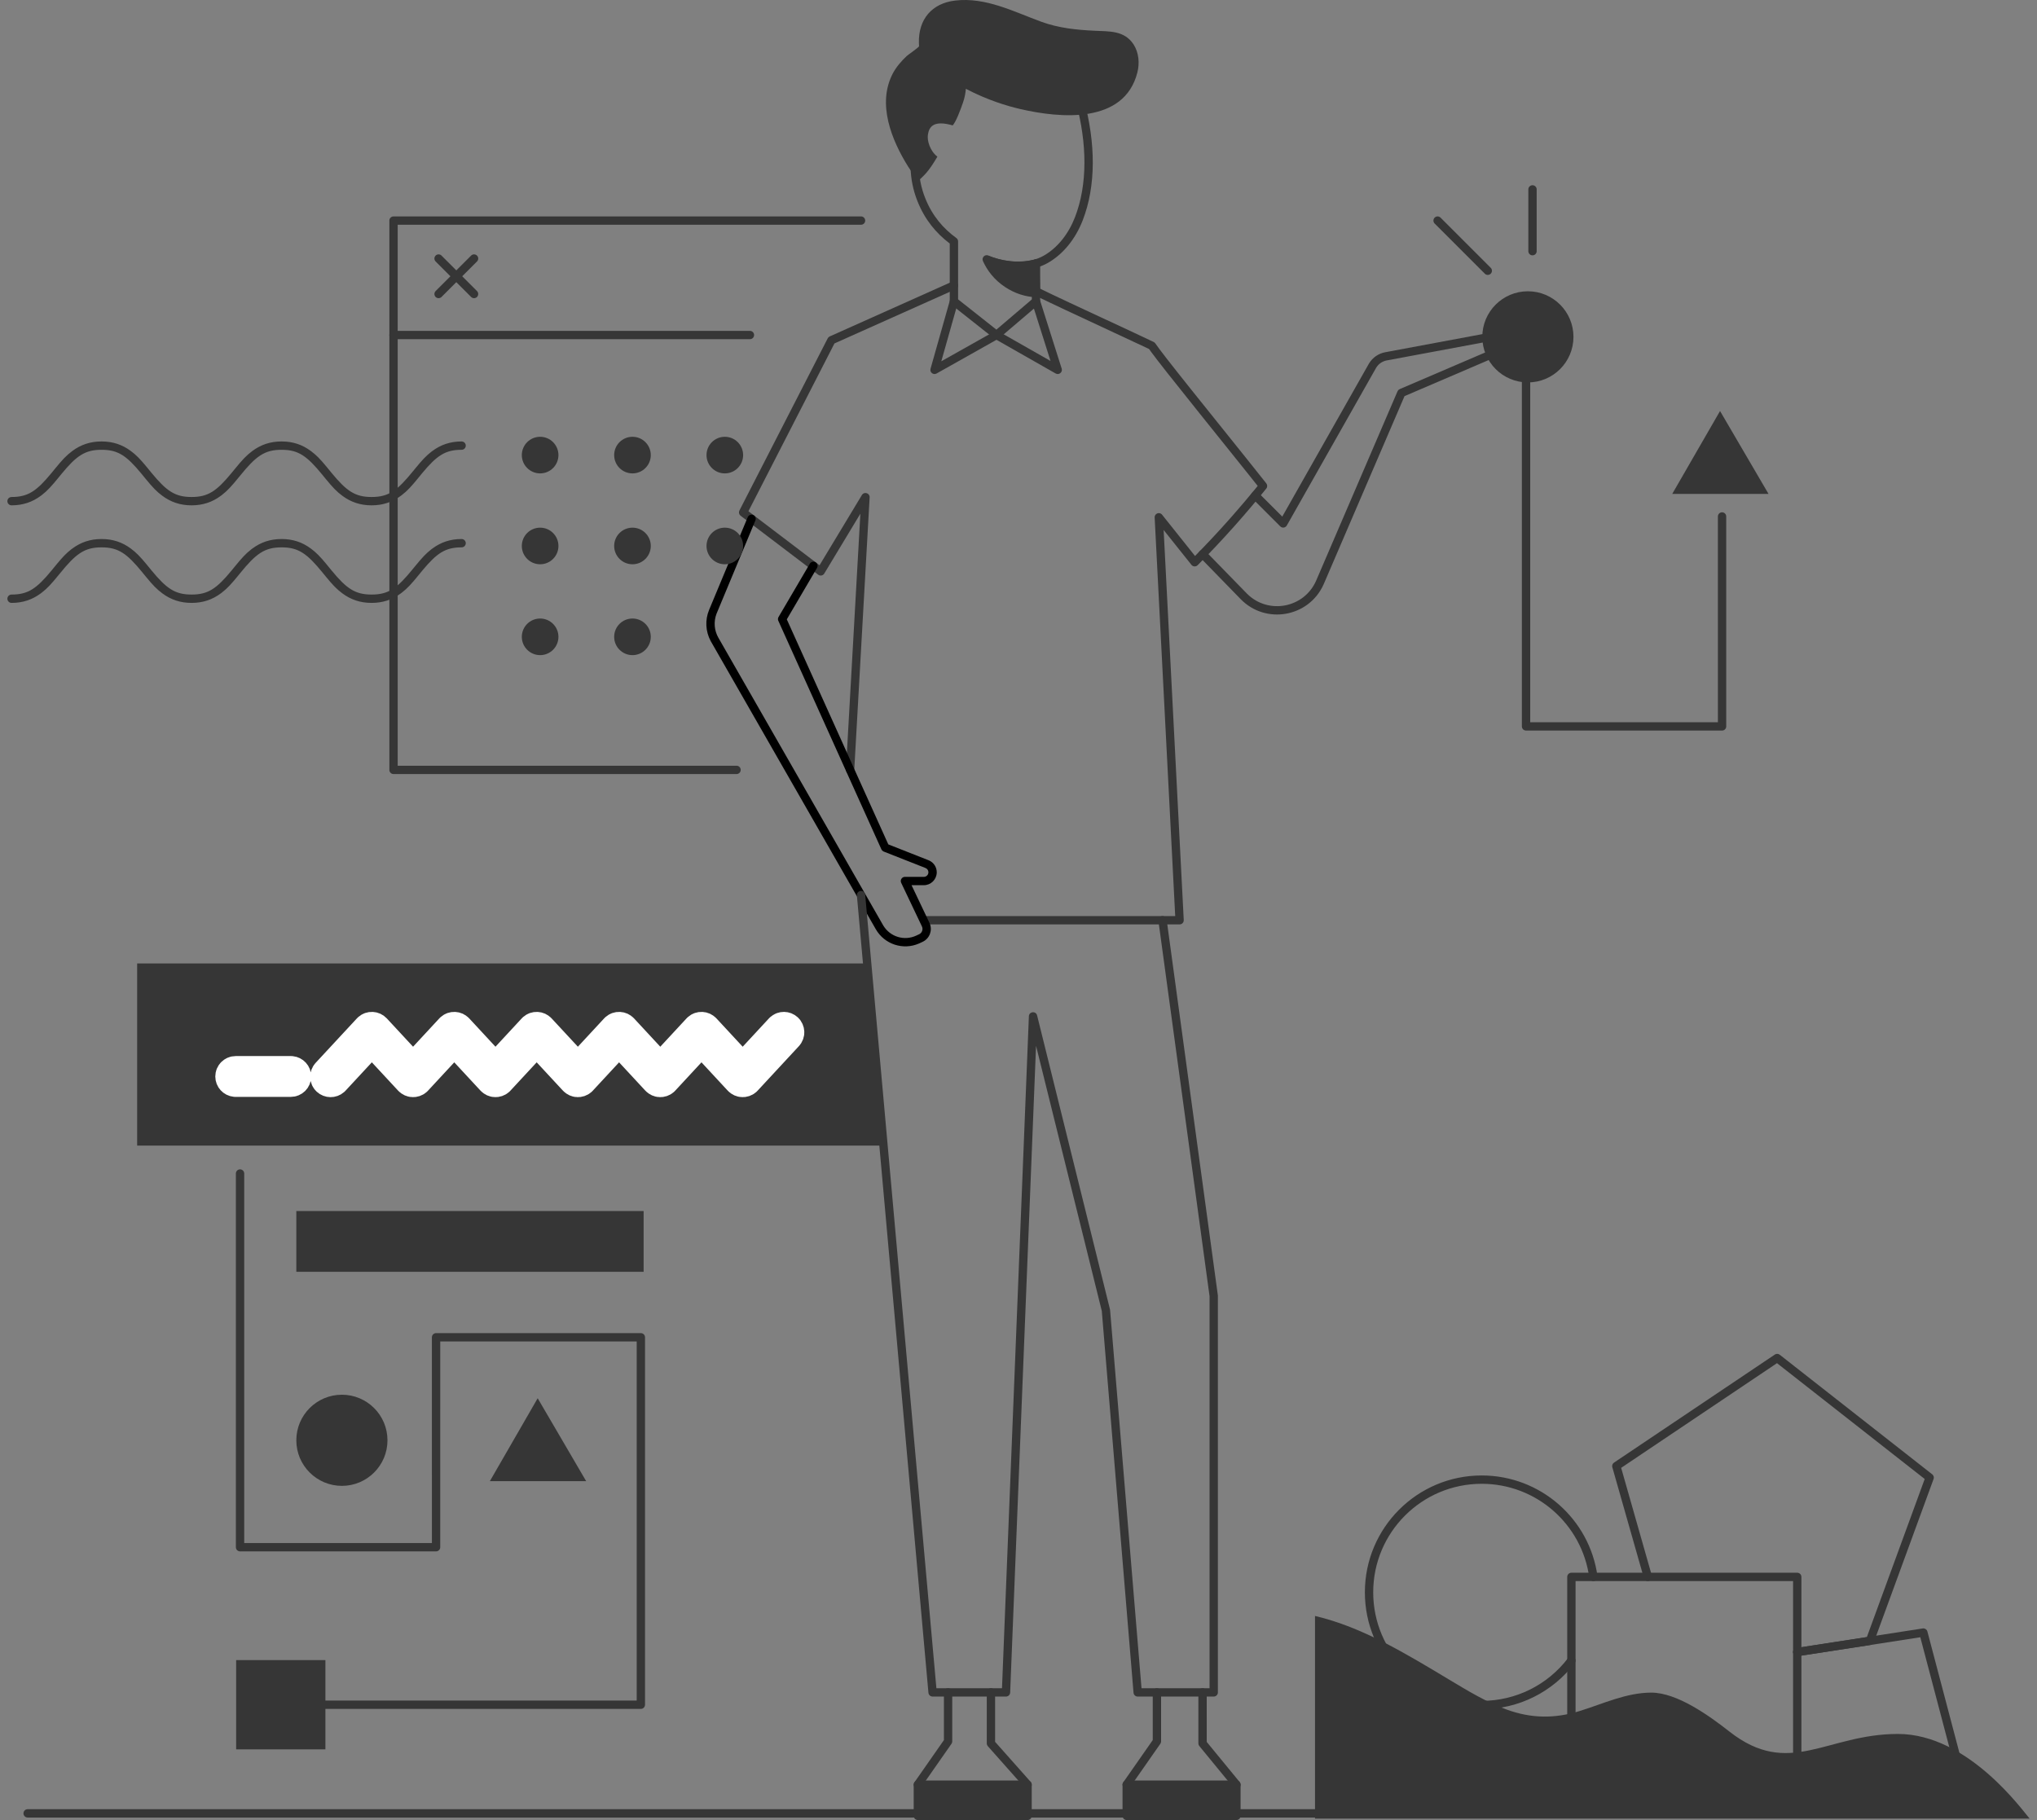 <svg id="full" width="188" height="168" viewBox="0 0 188 168" fill="none" xmlns="http://www.w3.org/2000/svg">
  <rect x="0" y="0" width="188" height="168" fill="#808080" stroke="none"/>
  <g id="illustration/web-development/1">
  <g id="Group 80">
  <g id="Group 5">
    <path id="Fill 3" fill-rule="evenodd" clip-rule="evenodd" d="M104.635 4.124C104.624 4.108 104.614 4.092 104.604 4.076C103.764 2.811 102.381 2.902 101.042 2.839C99.373 2.76 97.706 2.592 96.126 2.015C93.557 1.079 90.975 -0.281 88.153 0.051C86.001 0.304 84.756 1.786 84.808 3.95C84.811 4.055 84.816 4.159 84.823 4.263C84.829 4.354 83.799 5.062 83.69 5.164C83.202 5.626 82.724 6.169 82.408 6.766C80.921 9.582 82.289 12.943 83.831 15.405C83.907 15.527 84.731 16.716 84.716 16.731C85.327 16.133 85.63 15.955 86.514 14.462C85.821 13.918 85.554 12.98 85.639 12.427C85.754 11.689 86.167 11.073 87.927 11.574C88.229 11.238 88.595 10.276 88.875 9.474C89.046 8.986 89.115 8.543 89.141 8.197C91.16 9.25 92.932 9.778 94.145 10.06C97.828 10.917 103.756 11.478 104.97 6.692C105.188 5.832 105.108 4.873 104.635 4.124Z" fill="#363636"/>
  </g>
  <path id="Stroke 6" d="M84.413 15.062C84.2 15.067 84.032 15.244 84.038 15.456C84.063 16.482 84.261 17.534 84.678 18.578C85.364 20.299 86.406 21.522 87.606 22.44L87.655 22.477L87.655 27.817C87.655 27.922 87.697 28.021 87.771 28.093L87.801 28.119L91.731 31.226C91.864 31.332 92.05 31.336 92.188 31.241L92.218 31.217L95.864 28.11C95.94 28.045 95.987 27.953 95.997 27.855L95.999 27.817V24.319C95.999 24.107 95.827 23.934 95.614 23.934C95.414 23.934 95.25 24.087 95.231 24.282L95.23 24.319L95.23 27.64L91.96 30.427L88.424 27.631L88.424 22.283C88.424 22.174 88.377 22.07 88.297 21.998L88.265 21.972C87.085 21.116 86.056 19.958 85.392 18.293C85.011 17.338 84.83 16.376 84.806 15.437C84.801 15.225 84.625 15.057 84.413 15.062Z" fill="#363636"/>
  <path id="Stroke 8" d="M88.145 27.448C87.953 27.393 87.753 27.495 87.682 27.678L87.67 27.713L85.882 34.036C85.791 34.355 86.118 34.626 86.41 34.491L86.44 34.476L91.968 31.366L97.429 34.475C97.724 34.642 98.069 34.376 97.995 34.057L97.986 34.025L95.981 27.701C95.917 27.499 95.701 27.387 95.499 27.451C95.308 27.512 95.198 27.707 95.239 27.898L95.249 27.934L96.956 33.32L92.159 30.59C92.054 30.53 91.927 30.523 91.817 30.571L91.78 30.589L86.875 33.348L88.41 27.922C88.465 27.73 88.363 27.53 88.18 27.459L88.145 27.448Z" fill="#363636"/>
  <path id="Stroke 10" d="M95.786 26.543C95.596 26.448 95.365 26.525 95.27 26.715C95.175 26.906 95.253 27.136 95.443 27.231L96.025 27.517C96.598 27.795 97.345 28.149 98.349 28.619L105.729 32.063L106.052 32.217L106.212 32.442C106.806 33.257 108.126 34.929 110.641 38.067L115.372 43.968L116.075 44.853L115.916 45.05C115.206 45.918 114.474 46.781 113.718 47.64L113.338 48.069C112.379 49.145 111.404 50.186 110.414 51.196L110.292 51.32L107.25 47.508C107.017 47.216 106.547 47.395 106.566 47.768L108.463 84.559L85.519 84.56C85.319 84.56 85.155 84.712 85.137 84.907L85.135 84.944C85.135 85.144 85.287 85.308 85.482 85.327L85.519 85.329H108.867C109.087 85.329 109.263 85.144 109.251 84.924L107.396 48.923L109.962 52.139C110.105 52.318 110.373 52.332 110.535 52.169C111.681 51.016 112.807 49.821 113.912 48.581C114.939 47.428 115.923 46.268 116.867 45.098C116.98 44.959 116.981 44.759 116.87 44.618L114.956 42.216L109.957 35.982C107.967 33.489 106.986 32.228 106.63 31.7C106.591 31.643 106.538 31.597 106.477 31.568L104.64 30.702L98.68 27.925C97.298 27.278 96.406 26.852 95.786 26.543Z" fill="#363636"/>
  <path id="Stroke 12" d="M88.39 26.189C88.309 26.006 88.102 25.919 87.917 25.982L87.882 25.995L76.577 31.055C76.508 31.085 76.451 31.135 76.41 31.198L76.392 31.23L68.243 47.124C68.164 47.279 68.199 47.466 68.324 47.582L68.353 47.606L69.099 48.172L69.129 48.198L75.512 53.048C75.684 53.179 75.927 53.141 76.053 52.972L76.074 52.941L79.406 47.417L78.073 71.066C78.073 71.278 78.245 71.45 78.457 71.45C78.657 71.45 78.821 71.298 78.84 71.103L80.26 45.913C80.282 45.525 79.786 45.359 79.567 45.663L79.547 45.693L75.637 52.176L69.624 47.608L69.594 47.583L69.075 47.188L77.014 31.701L88.196 26.697C88.379 26.615 88.466 26.409 88.404 26.224L88.39 26.189Z" fill="#363636"/>
  <path id="Stroke 14" d="M69.362 47.505C69.199 47.505 69.06 47.605 69.004 47.748L69 47.761L65.448 56.288C65.059 57.22 65.112 58.276 65.587 59.163L65.634 59.248L80.83 85.773C81.629 87.168 83.348 87.732 84.814 87.092L84.888 87.059L85.152 86.935C85.794 86.636 86.078 85.884 85.806 85.238L85.782 85.184L84.129 81.709L85.262 81.709C85.903 81.709 86.425 81.204 86.454 80.571L86.455 80.516C86.455 80.045 86.178 79.62 85.751 79.428L85.699 79.406L81.984 77.942L78.815 70.922L78.808 70.902L72.616 57.169L75.402 52.424C75.504 52.252 75.455 52.033 75.296 51.918L75.265 51.898C75.093 51.796 74.874 51.845 74.759 52.004L74.739 52.035L71.853 56.952C71.797 57.047 71.785 57.162 71.819 57.266L71.834 57.304L78.1 71.204L78.107 71.221L81.347 78.401C81.383 78.481 81.445 78.546 81.522 78.586L81.556 78.601L85.417 80.122C85.579 80.186 85.686 80.342 85.686 80.516C85.686 80.738 85.516 80.92 85.299 80.938L85.262 80.94H83.52C83.249 80.94 83.066 81.211 83.16 81.459L83.173 81.49L85.087 85.515C85.21 85.774 85.11 86.082 84.863 86.22L84.827 86.238L84.562 86.362C83.465 86.874 82.162 86.478 81.533 85.452L81.497 85.391L66.301 58.866C65.916 58.194 65.853 57.386 66.126 56.663L66.158 56.584L69.717 48.04C69.731 48.005 69.741 47.968 69.744 47.93L69.746 47.889C69.746 47.677 69.574 47.505 69.362 47.505Z" fill="black"/>
  <path id="Stroke 16" d="M137.454 31.005C137.382 30.862 137.232 30.779 137.075 30.794L137.039 30.799L127.868 32.509C127.24 32.619 126.692 32.993 126.36 33.535L126.321 33.6L118.344 47.686L116.122 45.464C115.981 45.323 115.759 45.315 115.608 45.438L115.578 45.464C115.438 45.605 115.429 45.828 115.552 45.979L115.578 46.008L118.157 48.587C118.328 48.758 118.609 48.729 118.744 48.536L118.764 48.505L126.99 33.98C127.192 33.623 127.536 33.369 127.937 33.279L128.005 33.266L136.896 31.608L137.309 32.434L129.183 35.918C129.103 35.952 129.038 36.012 128.997 36.087L128.981 36.12L121.48 53.575C120.384 56.122 117.073 56.758 115.111 54.822L115.052 54.763L111.27 50.882C111.122 50.73 110.879 50.726 110.727 50.874C110.584 51.014 110.572 51.236 110.694 51.389L110.72 51.418L114.501 55.3C116.814 57.676 120.783 56.97 122.146 53.97L122.187 53.878L129.627 36.565L137.987 32.981C138.179 32.898 138.268 32.679 138.194 32.489L138.179 32.455L137.454 31.005Z" fill="#363636"/>
  <path id="Stroke 18" d="M79.47 82.237L79.433 82.239C79.233 82.256 79.084 82.423 79.082 82.619L79.084 82.656L85.688 156.253C85.704 156.439 85.851 156.584 86.034 156.601L86.071 156.603H92.846C93.04 156.603 93.202 156.459 93.227 156.27L93.23 156.234L95.619 96.531L101.688 121.013L104.616 156.25C104.632 156.438 104.78 156.585 104.964 156.601L104.999 156.603H112.018C112.218 156.603 112.382 156.45 112.401 156.255L112.402 156.218V119.62L112.399 119.568L107.674 84.892C107.646 84.682 107.452 84.534 107.242 84.563C107.044 84.59 106.901 84.763 106.909 84.959L106.912 84.996L111.633 119.646V155.834H105.353L102.452 120.918C102.451 120.908 102.45 120.898 102.448 120.888L102.442 120.858L95.716 93.726C95.612 93.307 95.013 93.355 94.962 93.765L94.958 93.803L92.477 155.834H86.422L79.85 82.587C79.833 82.4 79.686 82.257 79.506 82.239L79.47 82.237Z" fill="#363636"/>
  <path id="Stroke 20" d="M87.501 155.834C87.301 155.834 87.137 155.986 87.118 156.181L87.117 156.218L87.117 160.619L84.397 164.514C84.359 164.568 84.336 164.63 84.329 164.695L84.327 164.734V167.615C84.327 167.815 84.48 167.98 84.675 167.998L84.712 168H94.837C95.037 168 95.201 167.848 95.22 167.653L95.222 167.615V164.734C95.222 164.654 95.197 164.575 95.15 164.51L95.125 164.479L91.841 160.781L91.841 156.218C91.841 156.019 91.689 155.854 91.493 155.836L91.456 155.834C91.257 155.834 91.092 155.986 91.074 156.181L91.072 156.218V160.927C91.072 161.008 91.097 161.086 91.144 161.151L91.169 161.183L94.453 164.88V167.231H85.096V164.855L87.816 160.961C87.854 160.907 87.877 160.845 87.883 160.78L87.885 160.741V156.218C87.885 156.006 87.713 155.834 87.501 155.834Z" fill="#363636"/>
  <path id="Stroke 22" d="M84.712 164.351C84.5 164.351 84.328 164.523 84.328 164.735C84.328 164.935 84.48 165.099 84.675 165.118L84.712 165.12H94.838C95.05 165.12 95.223 164.948 95.223 164.735C95.223 164.535 95.07 164.371 94.875 164.353L94.838 164.351H84.712Z" fill="#363636"/>
  <path id="Stroke 24" d="M106.775 155.834C106.575 155.834 106.411 155.986 106.392 156.181L106.391 156.218L106.391 160.619L103.671 164.514C103.633 164.568 103.61 164.63 103.603 164.695L103.601 164.734V167.615C103.601 167.815 103.754 167.98 103.949 167.998L103.986 168H114.112C114.312 168 114.476 167.848 114.494 167.653L114.496 167.615V164.734C114.496 164.658 114.473 164.584 114.431 164.521L114.409 164.49L111.372 160.79L111.371 156.218C111.371 156.019 111.219 155.854 111.024 155.836L110.987 155.834C110.787 155.834 110.623 155.986 110.604 156.181L110.602 156.218V160.927C110.602 161.004 110.625 161.078 110.667 161.141L110.69 161.171L113.727 164.872V167.231H104.371V164.855L107.09 160.961C107.128 160.907 107.151 160.845 107.158 160.78L107.16 160.741V156.218C107.16 156.006 106.987 155.834 106.775 155.834Z" fill="#363636"/>
  <path id="Stroke 26" d="M103.986 164.351C103.774 164.351 103.602 164.523 103.602 164.735C103.602 164.935 103.754 165.099 103.949 165.118L103.986 165.12H114.112C114.325 165.12 114.497 164.948 114.497 164.735C114.497 164.535 114.344 164.371 114.149 164.353L114.112 164.351H103.986Z" fill="#363636"/>
  <path id="Stroke 28" d="M100.038 9.203C99.982 8.998 99.771 8.877 99.566 8.932C99.361 8.988 99.24 9.199 99.296 9.404C100.341 13.254 100.387 17.037 99.205 20.07C98.605 21.609 97.592 22.884 96.326 23.602C94.994 24.357 93.18 24.315 91.298 23.648C91.098 23.576 90.878 23.681 90.807 23.881C90.736 24.081 90.841 24.301 91.041 24.372C93.113 25.107 95.147 25.154 96.705 24.271C98.136 23.459 99.261 22.044 99.922 20.349C101.171 17.143 101.123 13.198 100.038 9.203Z" fill="#363636"/>
  <path id="Fill 40" fill-rule="evenodd" clip-rule="evenodd" d="M12.658 105.744H81.542L79.855 88.933H12.658V105.744Z" fill="#363636"/>
  <path id="Fill 42" fill-rule="evenodd" clip-rule="evenodd" d="M136.806 31.093C136.806 33.417 138.689 35.3 141.012 35.3C143.336 35.3 145.219 33.417 145.219 31.093C145.219 28.77 143.336 26.887 141.012 26.887C138.689 26.887 136.806 28.77 136.806 31.093Z" fill="#363636"/>
  <path id="Stroke 46" d="M140.843 32.172C140.643 32.172 140.478 32.324 140.46 32.519L140.458 32.556V67.051C140.458 67.251 140.611 67.415 140.806 67.433L140.843 67.435H158.934C159.134 67.435 159.298 67.283 159.317 67.088L159.318 67.051V47.673C159.318 47.46 159.146 47.288 158.934 47.288C158.734 47.288 158.57 47.441 158.551 47.636L158.549 47.673L158.55 66.666H141.227L141.227 32.556C141.227 32.356 141.075 32.192 140.88 32.173L140.843 32.172Z" fill="#363636"/>
  <path id="Fill 45" fill-rule="evenodd" clip-rule="evenodd" d="M163.222 45.592L158.747 37.939L154.334 45.592H163.222Z" fill="#363636"/>
  <path id="Stroke 47" d="M141.439 17.098C141.239 17.098 141.075 17.25 141.056 17.445L141.055 17.482V23.185C141.055 23.398 141.227 23.57 141.439 23.57C141.639 23.57 141.803 23.417 141.822 23.222L141.824 23.185V17.482C141.824 17.27 141.652 17.098 141.439 17.098Z" fill="#363636"/>
  <path id="Stroke 48" d="M132.952 20.089C132.802 19.939 132.559 19.939 132.408 20.089C132.268 20.23 132.259 20.453 132.382 20.604L132.408 20.633L137.04 25.264C137.19 25.414 137.433 25.414 137.583 25.264C137.724 25.123 137.733 24.9 137.61 24.749L137.583 24.72L132.952 20.089Z" fill="#363636"/>
  <path id="Stroke 49" d="M36.319 19.976C36.12 19.976 35.955 20.129 35.937 20.324L35.935 20.361V30.924C35.935 31.124 36.087 31.289 36.282 31.307L36.319 31.309H69.213C69.425 31.309 69.598 31.137 69.598 30.924C69.598 30.725 69.445 30.56 69.25 30.542L69.213 30.54L36.704 30.54V20.745L79.467 20.745C79.667 20.745 79.831 20.593 79.85 20.398L79.851 20.361C79.851 20.161 79.699 19.997 79.504 19.978L79.467 19.976H36.319Z" fill="#363636"/>
  <path id="Stroke 50" d="M36.319 30.54C36.119 30.54 35.955 30.692 35.937 30.887L35.935 30.924V71.066C35.935 71.266 36.087 71.43 36.282 71.448L36.319 71.45H67.978C68.191 71.45 68.363 71.278 68.363 71.066C68.363 70.866 68.21 70.701 68.015 70.683L67.978 70.681L36.704 70.681L36.704 30.924C36.704 30.725 36.551 30.56 36.356 30.542L36.319 30.54Z" fill="#363636"/>
  <path id="Stroke 51" d="M44.024 23.592C43.884 23.451 43.661 23.442 43.51 23.565L43.481 23.592L40.205 26.867C40.055 27.017 40.055 27.261 40.205 27.411C40.346 27.552 40.569 27.561 40.72 27.438L40.749 27.411L44.024 24.136C44.175 23.985 44.175 23.742 44.024 23.592Z" fill="#363636"/>
  <path id="Stroke 52" d="M40.749 23.592C40.599 23.442 40.355 23.442 40.205 23.592C40.064 23.733 40.055 23.955 40.179 24.106L40.205 24.136L43.48 27.411C43.631 27.561 43.874 27.561 44.024 27.411C44.165 27.27 44.174 27.048 44.051 26.896L44.024 26.867L40.749 23.592Z" fill="#363636"/>
  <path id="Fill 53" fill-rule="evenodd" clip-rule="evenodd" d="M48.16 42.008C48.16 42.941 48.917 43.697 49.85 43.697C50.783 43.697 51.54 42.941 51.54 42.008C51.54 41.075 50.783 40.318 49.85 40.318C48.917 40.318 48.16 41.075 48.16 42.008Z" fill="#363636"/>
  <path id="Fill 54" fill-rule="evenodd" clip-rule="evenodd" d="M56.683 42.008C56.683 42.941 57.44 43.697 58.373 43.697C59.306 43.697 60.063 42.941 60.063 42.008C60.063 41.075 59.306 40.318 58.373 40.318C57.44 40.318 56.683 41.075 56.683 42.008Z" fill="#363636"/>
  <path id="Fill 55" fill-rule="evenodd" clip-rule="evenodd" d="M65.206 42.008C65.206 42.941 65.963 43.697 66.896 43.697C67.829 43.697 68.585 42.941 68.585 42.008C68.585 41.075 67.829 40.318 66.896 40.318C65.963 40.318 65.206 41.075 65.206 42.008Z" fill="#363636"/>
  <path id="Fill 56" fill-rule="evenodd" clip-rule="evenodd" d="M48.16 50.395C48.16 51.329 48.917 52.085 49.85 52.085C50.783 52.085 51.54 51.329 51.54 50.395C51.54 49.462 50.783 48.706 49.85 48.706C48.917 48.706 48.16 49.462 48.16 50.395Z" fill="#363636"/>
  <path id="Fill 57" fill-rule="evenodd" clip-rule="evenodd" d="M56.683 50.395C56.683 51.329 57.44 52.085 58.373 52.085C59.306 52.085 60.063 51.329 60.063 50.395C60.063 49.462 59.306 48.706 58.373 48.706C57.44 48.706 56.683 49.462 56.683 50.395Z" fill="#363636"/>
  <path id="Fill 58" fill-rule="evenodd" clip-rule="evenodd" d="M65.206 50.395C65.206 51.329 65.963 52.085 66.896 52.085C67.829 52.085 68.585 51.329 68.585 50.395C68.585 49.462 67.829 48.706 66.896 48.706C65.963 48.706 65.206 49.462 65.206 50.395Z" fill="#363636"/>
  <path id="Fill 59" fill-rule="evenodd" clip-rule="evenodd" d="M48.16 58.783C48.16 59.716 48.917 60.473 49.85 60.473C50.783 60.473 51.54 59.716 51.54 58.783C51.54 57.85 50.783 57.093 49.85 57.093C48.917 57.093 48.16 57.85 48.16 58.783Z" fill="#363636"/>
  <path id="Fill 60" fill-rule="evenodd" clip-rule="evenodd" d="M56.683 58.783C56.683 59.716 57.44 60.473 58.373 60.473C59.306 60.473 60.063 59.716 60.063 58.783C60.063 57.85 59.306 57.093 58.373 57.093C57.44 57.093 56.683 57.85 56.683 58.783Z" fill="#363636"/>
  <path id="Stroke 61" d="M9.374 40.749C8.325 40.749 7.457 41.049 6.679 41.626C6.121 42.039 5.745 42.442 4.997 43.362L4.764 43.648C3.374 45.335 2.589 45.876 1.066 45.876C0.853 45.876 0.681 46.048 0.681 46.261C0.681 46.473 0.853 46.645 1.066 46.645C2.114 46.645 2.982 46.345 3.761 45.769L3.87 45.686C4.37 45.3 4.744 44.892 5.442 44.033L5.676 43.747C7.066 42.059 7.851 41.518 9.374 41.518C10.897 41.518 11.682 42.059 13.072 43.747L13.45 44.21C14.104 45.007 14.467 45.384 14.987 45.769C15.765 46.345 16.633 46.645 17.682 46.645C18.731 46.645 19.598 46.345 20.377 45.769L20.486 45.686C20.986 45.3 21.36 44.892 22.058 44.033L22.134 43.939C23.624 42.1 24.41 41.518 25.989 41.518C27.54 41.518 28.326 42.08 29.765 43.842L30.065 44.21C30.719 45.007 31.081 45.384 31.602 45.769C32.38 46.345 33.248 46.645 34.297 46.645C35.345 46.645 36.213 46.345 36.992 45.769L37.101 45.686C37.601 45.3 37.975 44.892 38.673 44.033L38.828 43.842L38.983 43.654C40.325 42.039 41.109 41.518 42.603 41.518C42.816 41.518 42.988 41.346 42.988 41.134C42.988 40.922 42.816 40.749 42.603 40.749C41.555 40.749 40.687 41.049 39.909 41.626L39.8 41.709C39.318 42.081 38.953 42.474 38.301 43.271L38.151 43.455C36.661 45.294 35.876 45.876 34.297 45.876C32.774 45.876 31.989 45.335 30.599 43.648L30.145 43.092C29.538 42.358 29.184 41.996 28.684 41.626C27.906 41.049 27.038 40.749 25.989 40.749C24.941 40.749 24.073 41.049 23.294 41.626C22.737 42.039 22.361 42.442 21.613 43.362L21.38 43.648C19.99 45.335 19.205 45.876 17.682 45.876C16.159 45.876 15.374 45.335 13.984 43.648L13.537 43.101C12.925 42.361 12.571 41.997 12.069 41.626C11.29 41.049 10.423 40.749 9.374 40.749Z" fill="#363636"/>
  <path id="Stroke 62" d="M9.374 49.755C8.325 49.755 7.457 50.054 6.679 50.631L6.569 50.714C6.123 51.059 5.777 51.421 5.211 52.106L4.764 52.653C3.374 54.34 2.589 54.881 1.066 54.881C0.853 54.881 0.681 55.054 0.681 55.266C0.681 55.478 0.853 55.651 1.066 55.651C2.114 55.651 2.982 55.351 3.761 54.774L3.87 54.691C4.37 54.305 4.744 53.897 5.442 53.038L5.519 52.945C7.009 51.105 7.794 50.524 9.374 50.524C10.925 50.524 11.711 51.085 13.15 52.847L13.45 53.215C14.104 54.012 14.467 54.389 14.987 54.774C15.765 55.351 16.633 55.651 17.682 55.651C18.731 55.651 19.598 55.351 20.377 54.774L20.486 54.691C20.986 54.305 21.36 53.897 22.058 53.038L22.134 52.944C23.624 51.105 24.41 50.524 25.989 50.524C27.54 50.524 28.326 51.085 29.765 52.847L30.065 53.215C30.719 54.012 31.081 54.389 31.602 54.774C32.38 55.351 33.248 55.651 34.297 55.651C35.345 55.651 36.213 55.351 36.992 54.774L37.101 54.691C37.601 54.305 37.975 53.897 38.673 53.038L38.828 52.847L38.983 52.66C40.325 51.045 41.109 50.524 42.603 50.524C42.816 50.524 42.988 50.351 42.988 50.139C42.988 49.927 42.816 49.755 42.603 49.755C41.555 49.755 40.687 50.054 39.909 50.631L39.8 50.714C39.318 51.086 38.953 51.479 38.301 52.276L38.151 52.46C36.661 54.3 35.876 54.881 34.297 54.881C32.774 54.881 31.989 54.34 30.599 52.653L30.145 52.097C29.538 51.363 29.184 51.001 28.684 50.631C27.906 50.054 27.038 49.755 25.989 49.755C24.941 49.755 24.073 50.054 23.294 50.631L23.185 50.714C22.685 51.1 22.311 51.508 21.613 52.367L21.38 52.653C19.99 54.34 19.205 54.881 17.682 54.881C16.159 54.881 15.374 54.34 13.984 52.653L13.537 52.106C12.925 51.366 12.571 51.002 12.069 50.631C11.29 50.054 10.423 49.755 9.374 49.755Z" fill="#363636"/>
  <path id="Stroke 63" d="M2.55 167C2.338 167 2.166 167.172 2.166 167.385C2.166 167.584 2.318 167.749 2.513 167.767L2.55 167.769H177.934C178.147 167.769 178.319 167.597 178.319 167.385C178.319 167.185 178.166 167.02 177.971 167.002L177.934 167H2.55Z" fill="#363636"/>
  <path id="Fill 74" fill-rule="evenodd" clip-rule="evenodd" d="M114.112 167.616H103.986V164.735H114.112V167.616Z" fill="#363636"/>
  <path id="Fill 75" fill-rule="evenodd" clip-rule="evenodd" d="M94.838 167.616H84.712V164.735H94.838V167.616Z" fill="#363636"/>
  <path id="Combined Shape" fill-rule="evenodd" clip-rule="evenodd" d="M65.024 95.026C64.881 94.872 64.642 94.863 64.488 94.999L64.46 95.026L60.94 98.824L57.419 95.026C57.276 94.872 57.038 94.863 56.883 94.999L56.855 95.026L53.335 98.824L49.813 95.026C49.67 94.872 49.432 94.863 49.277 94.999L49.249 95.026L45.729 98.824L42.208 95.026C42.065 94.872 41.826 94.863 41.672 94.999L41.644 95.026L38.124 98.823L34.601 95.026C34.457 94.872 34.219 94.863 34.065 94.999L34.037 95.026L30.232 99.128C30.088 99.283 30.097 99.527 30.253 99.671C30.398 99.806 30.622 99.807 30.768 99.678L30.796 99.651L34.319 95.853L37.842 99.651C37.985 99.805 38.223 99.814 38.378 99.678L38.406 99.651L41.926 95.853L45.447 99.651C45.59 99.805 45.829 99.814 45.983 99.678L46.011 99.651L49.532 95.853L53.053 99.651C53.196 99.805 53.434 99.814 53.589 99.678L53.617 99.651L57.137 95.853L60.658 99.651C60.801 99.805 61.04 99.814 61.194 99.678L61.222 99.651L64.742 95.853L68.263 99.651C68.406 99.805 68.645 99.814 68.799 99.678L68.827 99.651L72.629 95.549C72.774 95.393 72.764 95.15 72.609 95.006C72.463 94.87 72.24 94.87 72.094 94.999L72.065 95.026L68.545 98.824L65.024 95.026ZM21.755 98.981C21.542 98.981 21.37 99.153 21.37 99.365C21.37 99.565 21.523 99.729 21.718 99.748L21.755 99.749H26.837C27.05 99.749 27.222 99.577 27.222 99.365C27.222 99.165 27.07 99.001 26.875 98.982L26.837 98.981H21.755Z" stroke="white" stroke-width="3" stroke-linecap="round" stroke-linejoin="round"/>
  <path id="Fill 78" fill-rule="evenodd" clip-rule="evenodd" d="M95.541 24.34C94.993 24.467 94.163 24.593 93.163 24.488C92.27 24.394 91.556 24.149 91.068 23.939C91.27 24.379 91.809 25.401 92.979 26.176C94.067 26.898 95.13 27.028 95.614 27.058C95.59 26.152 95.566 25.246 95.541 24.34Z" fill="#363636"/>
  <path id="Stroke 79" d="M91.221 23.586C91.817 23.843 92.473 24.029 93.204 24.105C94.014 24.19 94.76 24.127 95.454 23.966C95.691 23.911 95.919 24.087 95.925 24.33L95.999 27.048C96.005 27.274 95.816 27.456 95.59 27.442C94.666 27.385 93.712 27.124 92.766 26.497C91.757 25.827 91.125 24.988 90.719 24.099C90.572 23.779 90.897 23.446 91.221 23.586ZM91.921 24.644L91.943 24.675C92.26 25.107 92.667 25.508 93.191 25.856L93.298 25.925C93.939 26.328 94.585 26.542 95.218 26.632L95.169 24.807L95.073 24.823C94.46 24.918 93.813 24.943 93.123 24.87C92.743 24.83 92.382 24.764 92.037 24.676L91.921 24.644Z" fill="#363636"/>
  <g id="Group">
    <path id="Fill 41" fill-rule="evenodd" clip-rule="evenodd" d="M27.348 132.948C27.348 135.271 29.232 137.154 31.555 137.154C33.878 137.154 35.761 135.271 35.761 132.948C35.761 130.625 33.878 128.741 31.555 128.741C29.232 128.741 27.348 130.625 27.348 132.948Z" fill="#363636"/>
    <path id="Fill 43" fill-rule="evenodd" clip-rule="evenodd" d="M30.033 161.476H21.795V153.237H30.033V161.476Z" fill="#363636"/>
    <path id="Fill 44" fill-rule="evenodd" clip-rule="evenodd" d="M59.402 117.395H27.348V111.786H59.402V117.395Z" fill="#363636"/>
    <path id="Fill 45_2" fill-rule="evenodd" clip-rule="evenodd" d="M54.099 136.72L49.624 129.067L45.21 136.72H54.099Z" fill="#363636"/>
    <path id="Stroke 46_2" d="M22.155 107.939C21.955 107.939 21.791 108.091 21.772 108.286L21.77 108.323V142.818C21.77 143.018 21.923 143.182 22.118 143.2L22.155 143.202H40.246C40.446 143.202 40.61 143.05 40.629 142.855L40.63 142.818L40.631 123.824H58.762V156.972H25.914C25.714 156.972 25.55 157.125 25.531 157.32L25.529 157.357C25.529 157.557 25.682 157.721 25.877 157.74L25.914 157.741H59.146C59.346 157.741 59.51 157.589 59.529 157.394L59.531 157.357V123.44C59.531 123.24 59.378 123.076 59.183 123.057L59.146 123.055H40.246C40.046 123.055 39.882 123.208 39.863 123.403L39.861 123.44L39.862 142.433H22.539L22.539 108.323C22.539 108.123 22.387 107.959 22.192 107.94L22.155 107.939Z" fill="#363636"/>
    </g>
  </g>
  <g id="Element">
    <g id="Element/Shapes">
      <g id="Group_2">
        <path id="Fill 30" fill-rule="evenodd" clip-rule="evenodd" d="M121.366 149.162V167.868H187.319C186.75 167.24 181.689 160.054 175.163 160.054C168.568 160.054 165.132 164.167 159.61 159.832C157.701 158.333 154.767 156.239 152.401 156.239C150.117 156.239 147.973 157.261 145.794 157.937C143.491 158.652 141.324 158.636 139.035 157.795C137.193 157.118 135.465 156.072 133.744 155.038C129.801 152.672 125.729 150.182 121.366 149.162Z" fill="#363636"/>
        <path id="Stroke 32" d="M136.752 136.194C130.796 136.194 125.968 141.024 125.968 146.981C125.968 152.938 130.796 157.768 136.752 157.768C140.162 157.768 143.306 156.177 145.333 153.518C145.462 153.349 145.429 153.107 145.26 152.979C145.091 152.85 144.85 152.883 144.721 153.051C142.838 155.521 139.919 156.999 136.752 156.999C131.22 156.999 126.737 152.514 126.737 146.981C126.737 141.448 131.22 136.963 136.752 136.963C141.776 136.963 146.004 140.681 146.676 145.61C146.705 145.821 146.899 145.968 147.109 145.939C147.32 145.911 147.467 145.717 147.438 145.506C146.714 140.198 142.162 136.194 136.752 136.194Z" fill="#363636"/>
        <path id="Stroke 34" d="M177.885 150.597C177.838 150.419 177.672 150.301 177.491 150.311L177.455 150.315L172.52 151.079L165.814 152.115C165.604 152.147 165.461 152.344 165.493 152.554C165.523 152.751 165.699 152.89 165.895 152.879L165.932 152.875L172.638 151.84L177.23 151.128L180.377 163.06L181.128 165.903C181.182 166.108 181.393 166.231 181.598 166.176C181.791 166.125 181.911 165.936 181.879 165.743L181.872 165.706L181.12 162.863L177.885 150.597Z" fill="#363636"/>
        <path id="Stroke 36" d="M164.257 125.051C164.136 124.956 163.971 124.943 163.838 125.014L163.805 125.034L148.96 135.008C148.833 135.094 148.769 135.247 148.796 135.396L148.805 135.433L151.717 145.664C151.775 145.868 151.988 145.986 152.192 145.928C152.384 145.873 152.501 145.682 152.465 145.489L152.457 145.453L149.621 135.491L164.003 125.828L177.636 136.521L172.296 151.114L165.814 152.115C165.617 152.146 165.478 152.321 165.489 152.517L165.493 152.554C165.523 152.751 165.699 152.89 165.895 152.879L165.932 152.875L172.638 151.84C172.763 151.82 172.871 151.74 172.925 151.627L172.94 151.592L178.454 136.524C178.507 136.379 178.468 136.219 178.359 136.114L178.33 136.089L164.257 125.051Z" fill="#363636"/>
        <path id="Stroke 38" d="M145.027 145.173H165.873C166.085 145.173 166.257 145.345 166.257 145.557V163.659C166.257 163.871 166.085 164.043 165.873 164.043H145.027C144.815 164.043 144.643 163.871 144.643 163.659V145.557C144.643 145.345 144.815 145.173 145.027 145.173ZM145.412 145.942V163.274H165.488V145.942H145.412Z" fill="#363636"/>
      </g>
     </g>
    </g>
   </g>
</svg>
